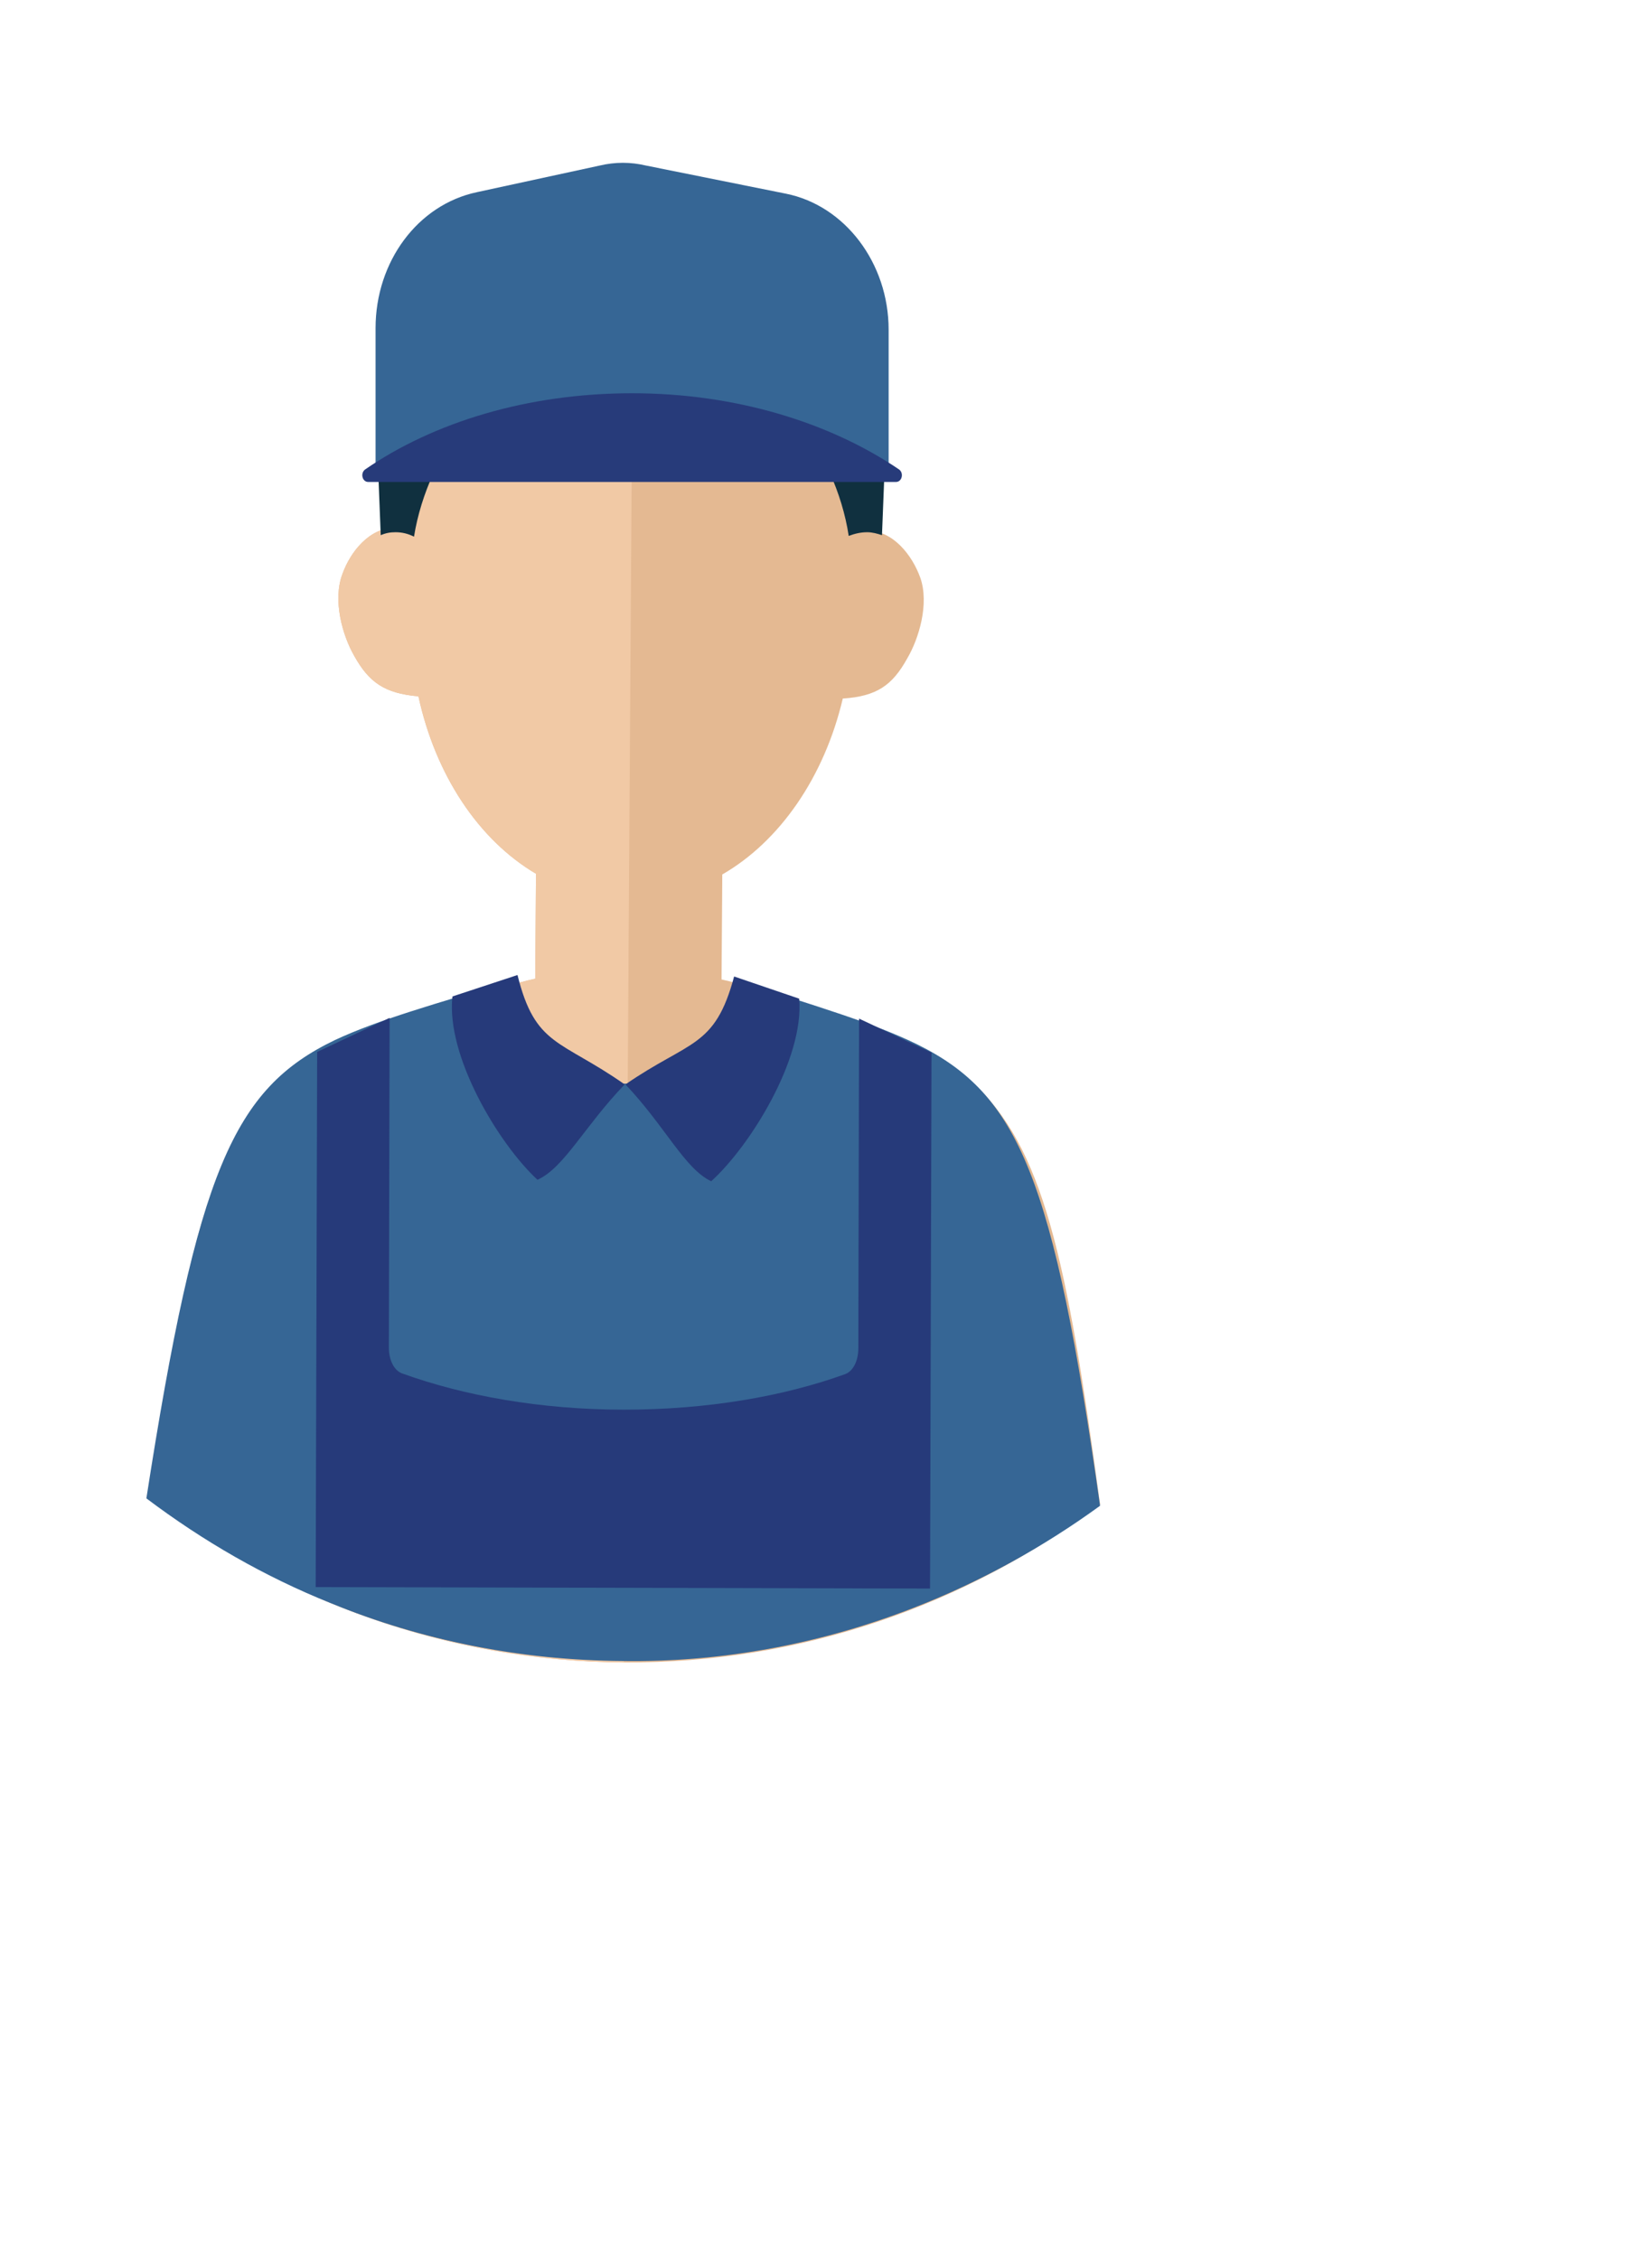 <svg id="svg-persona-grain-handler"  xmlns="http://www.w3.org/2000/svg" version="1.1" viewBox="0 0 223.456 305.637" stroke-width="0.5" overflow="visible">
    <defs><style></style></defs>
<g>
  <svg id="face">
    <path fill="#e4b992" d="M84.4 224.9c-23.9-.2-46-8.3-64.2-22.2 4.9-33.3 8.3-48.3 18.2-56.9 5.4-4.8 12.8-7.2 23.9-10.6 2.9-.8 7.7-2.3 10.1-2.8l.1-14.2c-7.8-4.6-13.6-13.4-15.9-24-4.6-.4-6.7-1.9-8.7-5.5-1.6-2.8-2.9-7.5-1.6-11 1.1-3.1 3.7-6.3 7.1-6.3.9 0 1.7.2 2.5.5 2.4-18 14.9-31.8 29.7-31.7s27.1 14 29.3 32.1c.8-.4 1.6-.5 2.5-.5 3.4 0 6 3.3 7.1 6.4 1.2 3.5-.2 8.2-1.8 10.9-2 3.6-4.1 5.1-8.7 5.4-2.5 10.6-8.5 19.3-16.3 23.8l-.1 14.2c2.4.5 7.2 2.1 10.1 2.9 11 3.5 18.4 6 23.7 10.9 9.7 8.8 12.9 23.8 17.4 57.2-18.2 13.7-40.4 21.5-64.4 21.4z" marker-start="none" marker-end="none"/>
    <path fill="#f1c9a5" d="M84.4 224.9c-23.9-.2-46-8.3-64.2-22.2 4.9-33.3 8.3-48.3 18.2-56.9 5.4-4.8 12.8-7.2 23.9-10.6 2.9-.8 7.7-2.3 10.1-2.8l.1-14.2c-7.8-4.6-13.6-13.4-15.9-24-4.6-.4-6.7-1.9-8.7-5.5-1.6-2.8-2.9-7.5-1.6-11 1.1-3.1 3.7-6.3 7.1-6.3.9 0 1.7.2 2.5.5 2.4-18 14.9-31.8 29.7-31.7l-1.2 184.7z" marker-start="none" marker-end="none"/>
  </svg>
  <svg id="male-head-hair">
    <path fill="#10303f" d="M53.5 72c-.7 0-1.3.1-2 .4l-.3-7.6c0-19 15.3-34.4 34.2-34.4s34.2 15.4 34.2 34.4l-.3 7.6c-.6-.2-1.3-.4-2-.4-.9 0-1.7.2-2.5.5C113 60.6 103.9 50.2 98.3 49c-5.7-1.2-7.7 2.3-12.9 2.3s-7.2-3.5-12.9-2.3C67 50.3 57.9 60.7 56 72.6c-.8-.4-1.6-.6-2.5-.6z" marker-start="none" marker-end="none"/>
  </svg>
  <svg id="male-hair-cap">
    <path fill="#366695" d="M120.2 64.8H50.8V44.4c0-9 5.7-16.7 13.7-18.4l16.6-3.6c2.1-.5 4.2-.5 6.3 0l18.9 3.8c8 1.6 13.9 9.4 13.9 18.4v20.2z" marker-start="none" marker-end="none"/>
    <path fill="#273b7a" d="M85.5 53.2c-14.1 0-26.8 3.9-36.1 10.3-.7.5-.4 1.7.4 1.7h71.4c.8 0 1.1-1.2.4-1.7-9.3-6.3-22-10.3-36.1-10.3z" marker-start="none" marker-end="none"/>
  </svg>
  <svg id="male-clothing">
    <path fill="#366695" d="M123.6 217.5c9-3.5 17.5-8.2 25.2-13.8-6.3-44.5-11-55.6-24.7-62.4-5.9-2.9-13.5-5.1-23.6-8.4-1.5 7.9-8 13.8-15.8 13.7-7.8-.1-14.3-6.1-15.6-13.9-10.2 3.1-17.8 5.2-23.8 8-13.7 6.6-18.6 17.6-25.5 62 7.7 5.8 16 10.6 25 14.2 12.2 5 25.5 7.7 39.4 7.8 13.7.2 27.1-2.4 39.4-7.2z" marker-start="none" marker-end="none"/>
    <path fill="#263a7a" d="M99.3 132.1c-2.6 9.7-6 8.6-14.7 14.6 5.4 5.7 8 11.4 11.6 13.1 5.3-4.8 12.6-16.6 11.9-24.7l-8.8-3zm-29.3-.2c2.4 9.7 5.8 8.7 14.5 14.8-5.4 5.6-8.2 11.3-11.8 12.9-5.3-4.9-12.4-16.8-11.5-24.8l8.8-2.9z" marker-start="none" marker-end="none"/>
    <path fill="#263a7a" d="m126 142.4-9.8-4.6-.1 44.6c0 1.7-.7 3.1-1.8 3.5-8.3 3-18.6 4.8-29.9 4.8s-21.7-1.9-30-4.9c-1.1-.4-1.8-1.8-1.8-3.5l.1-44.6-9.8 4.6-.2 72.4 83.1.2.2-72.5z" marker-start="none" marker-end="none"/>
  </svg>
</g>
</svg>


